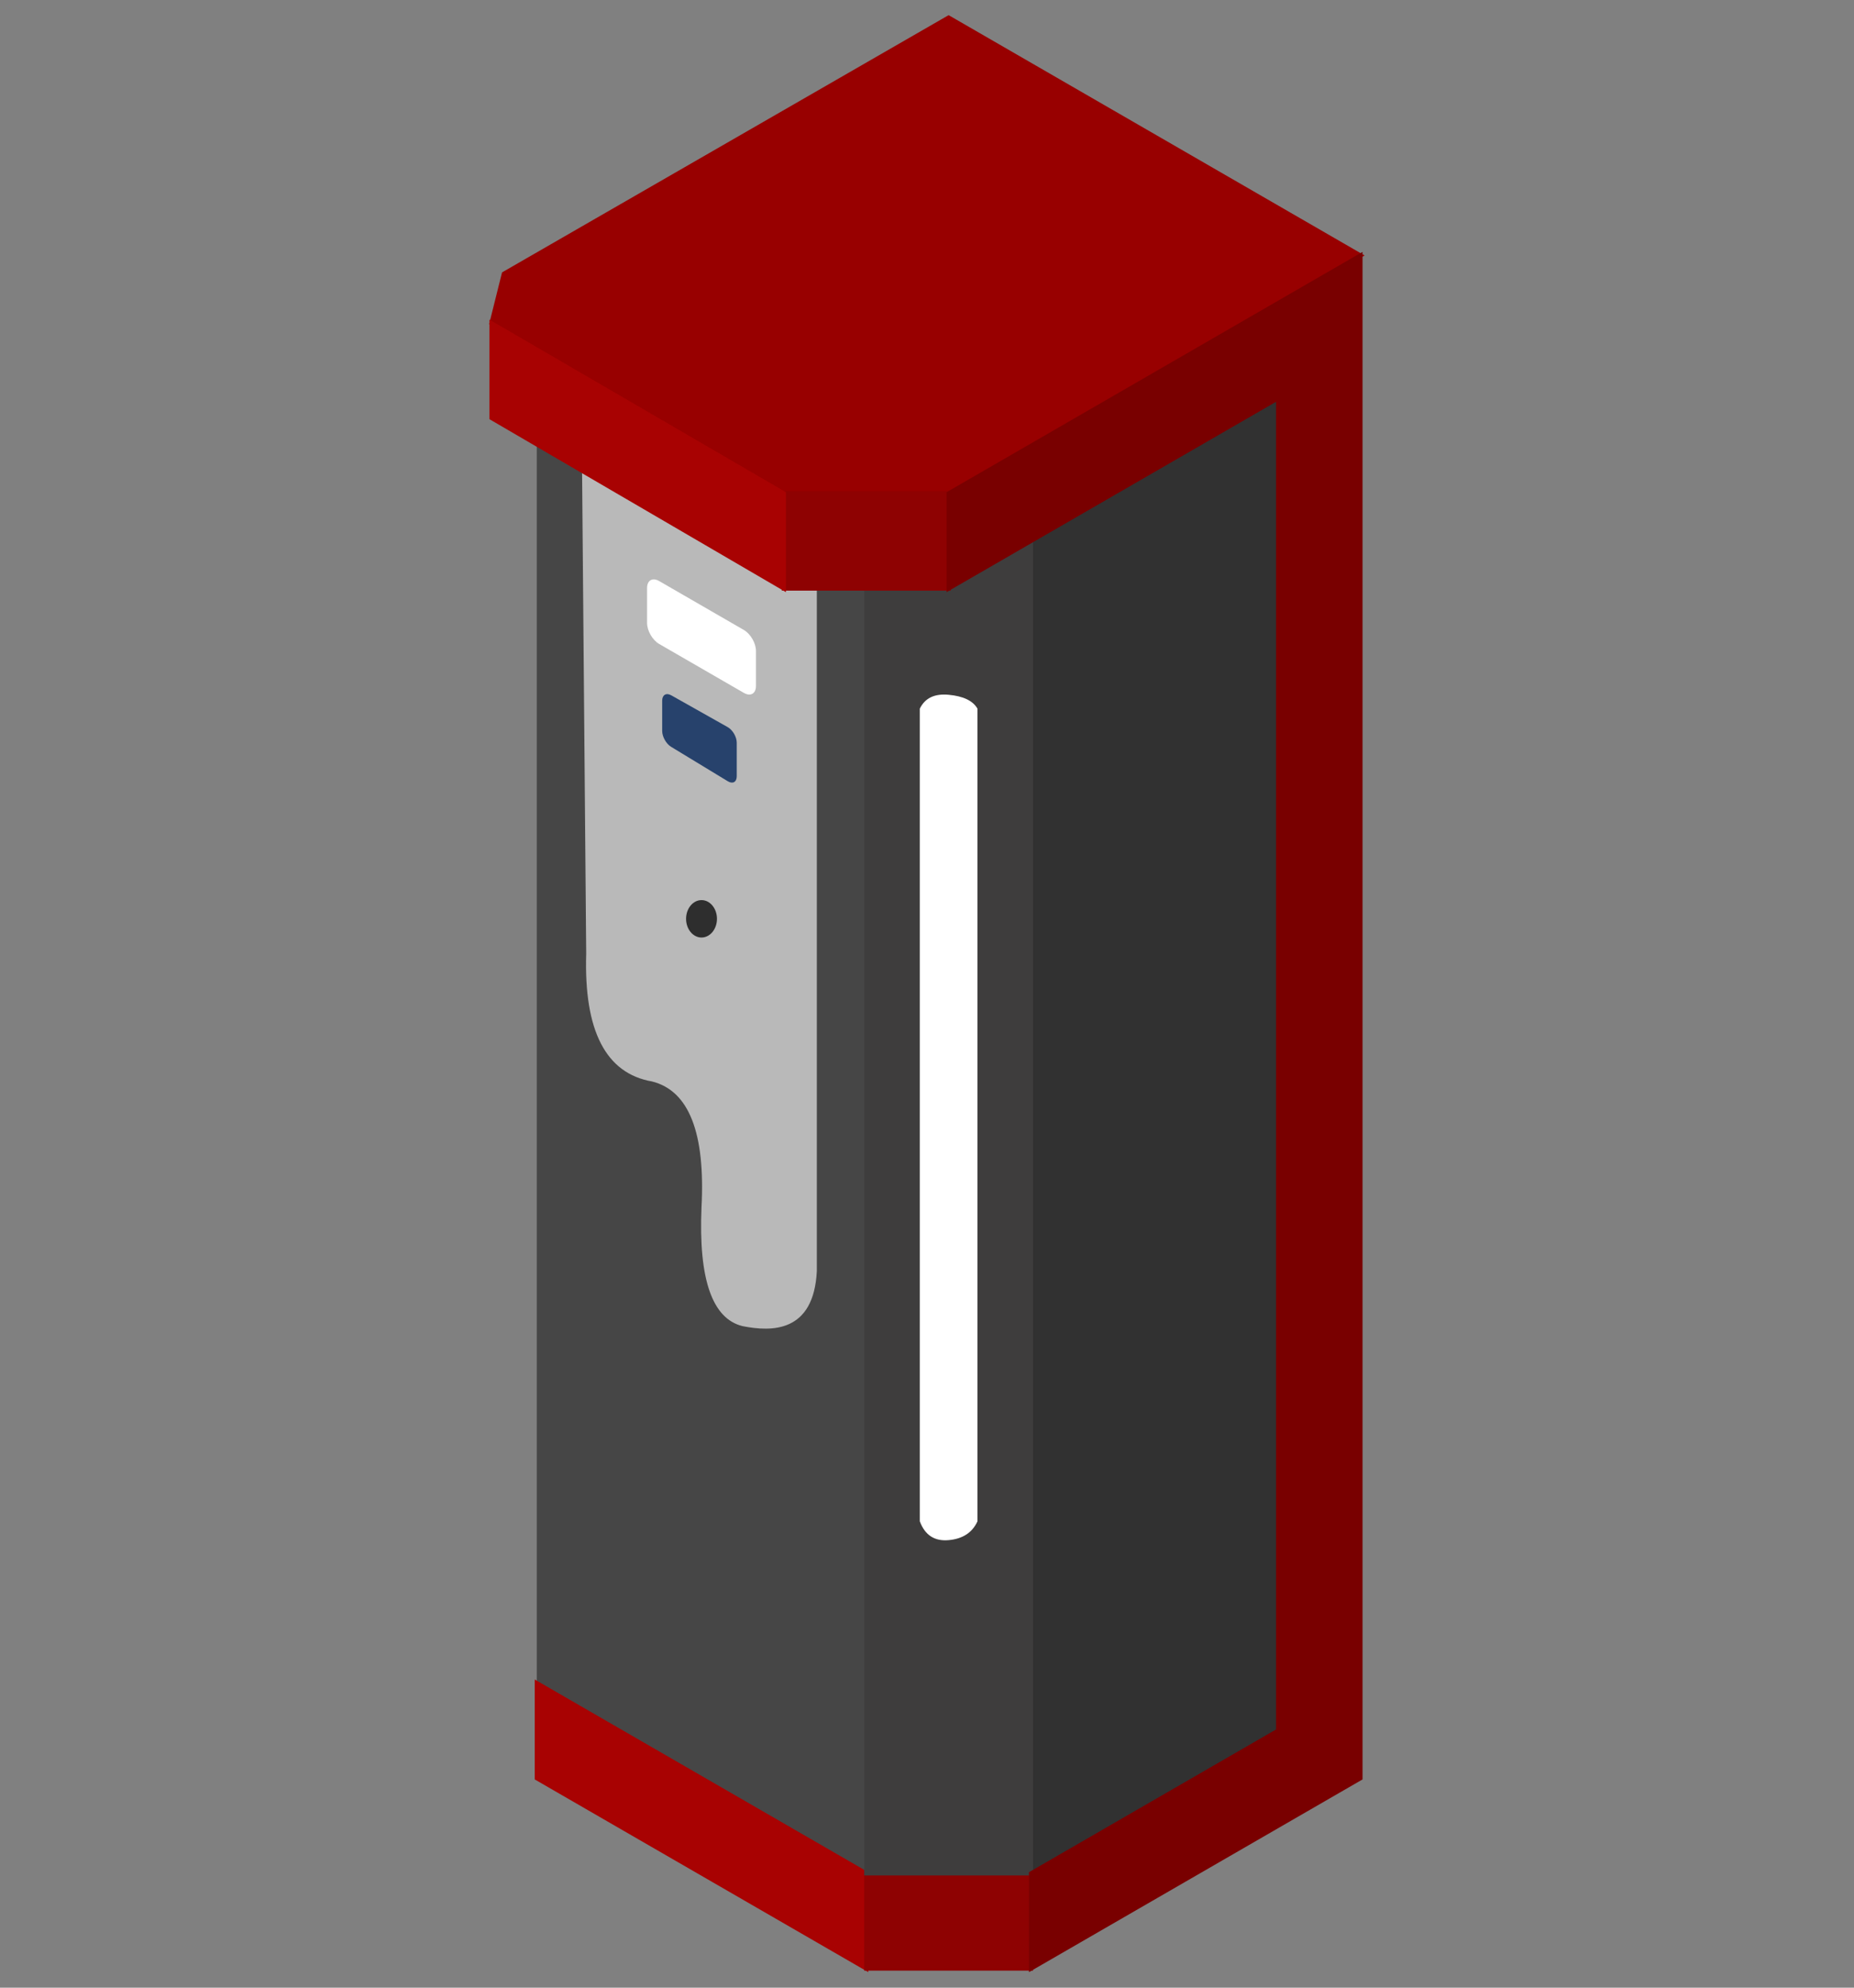 <!--?xml Version="1.0" encoding="UTF-8" standalone="no"?-->
<!-- Generator: Gravit.io -->

<svg
   xmlns:dc="http://purl.org/dc/elements/1.1/"
   xmlns:cc="http://creativecommons.org/ns#"
   xmlns:rdf="http://www.w3.org/1999/02/22-rdf-syntax-ns#"
   xmlns:svg="http://www.w3.org/2000/svg"
   xmlns="http://www.w3.org/2000/svg"
   xmlns:sodipodi="http://sodipodi.sourceforge.net/DTD/sodipodi-0.dtd"
   xmlns:inkscape="http://www.inkscape.org/namespaces/inkscape"
   style="isolation:isolate"
   viewBox="0 0 560 600"
   width="560pt"
   height="600pt"
   Version="1.1"
   id="svg37"
   sodipodi:docname="Entrada.svg"
   inkscape:Version="0.92.4 (5da689c313, 2019-01-14)">
  <rect x="0" y="0" width="560" height="600" fill="#808080" stroke="none"/>
  <sodipodi:namedview
     pagecolor="#ffffff"
     bordercolor="#666666"
     borderopacity="1"
     objecttolerance="10"
     gridtolerance="10"
     guidetolerance="10"
     inkscape:pageopacity="0"
     inkscape:pageshadow="2"
     inkscape:window-width="1920"
     inkscape:window-height="1027"
     id="namedview39"
     showgrid="false"
     inkscape:zoom="0.834386"
     inkscape:cx="90.57995"
     inkscape:cy="389.13952"
     inkscape:window-x="-8"
     inkscape:window-y="-8"
     inkscape:window-maximized="1"
     inkscape:current-layer="svg37" />
  <defs
     id="defs5">
    <clipPath
       id="_clipPath_wqIyfaPj75GZeaSkzZvr08PrwYJAqnuk">
      <rect
         width="560"
         height="600"
         id="rect2" />
    </clipPath>
  </defs>
  <g
     clip-path="url(#_clipPath_wqIyfaPj75GZeaSkzZvr08PrwYJAqnuk)"
     id="g35"
     transform="matrix(1.244,0,0,1.244,-36.907,-95.26)">
    <path
       d="M 160,484.974 V 184.752 l 60,34.641 20,-0.393 v 312.162 z"
       id="path7"
       inkscape:connector-curvature="0"
       style="fill:#464646" />
    <path
       d="m 280,531.162 60,-34.641 V 173.205 l -60,34.641 z"
       id="path9"
       inkscape:connector-curvature="0"
       style="fill:#313131" />
    <path
       d="M 260,196.299 360,138.564 260,80.829 152,143 l -3,12 71,41.299 z"
       stroke-miterlimit="3"
       id="path11"
       inkscape:connector-curvature="0"
       style="vector-effect:non-scaling-stroke;fill:#980000;stroke:#980000;stroke-width:1;stroke-linecap:square;stroke-linejoin:miter;stroke-miterlimit:3" />
    <path
       d="m 240,554.256 -80,-46.188 v -23.094 l 80,46.188 z"
       stroke-miterlimit="3"
       id="path13"
       inkscape:connector-curvature="0"
       style="vector-effect:non-scaling-stroke;fill:#a80202;stroke:#a80202;stroke-width:1;stroke-linecap:square;stroke-linejoin:miter;stroke-miterlimit:3" />
    <path
       d="m 240,554.256 h 40 v -23.094 h -40 z"
       stroke-miterlimit="3"
       id="path15"
       inkscape:connector-curvature="0"
       style="vector-effect:non-scaling-stroke;fill:#8e0202;stroke:#8e0202;stroke-width:1;stroke-linecap:square;stroke-linejoin:miter;stroke-miterlimit:3" />
    <path
       d="m 240,219 20,0.393 20,-11.547 v 323.316 h -40 z"
       stroke-miterlimit="3"
       id="path17"
       inkscape:connector-curvature="0"
       style="vector-effect:non-scaling-stroke;fill:#3e3d3d;stroke:#3e3d3d;stroke-width:1;stroke-linecap:square;stroke-linejoin:miter;stroke-miterlimit:3" />
    <path
       d="m 253,248.534 q 1.867,-3.849 7,-3.37 5.366,0.5 7,3.37 v 27.399 143.592 26.199 q -1.867,4.107 -7,4.57 -5.133,0.463 -7,-4.57 V 419.525 275.933 Z"
       id="path19"
       inkscape:connector-curvature="0"
       style="fill:#ffffff" />
    <path
       d="m 172,308 c -0.577,18.707 4.766,29.05 16,31 8.932,2.249 12.942,12.427 12,30.504 -0.75,17.455 2.593,27.088 10,28.868 7,1.378 17.25,1.628 18,-13.372 V 219 l -8,0.393 L 171,191 Z"
       id="path21"
       inkscape:connector-curvature="0"
       style="fill:#b9b9b9" />
    <path
       d="m 220,196.299 h 40 v 23.094 h -40 z"
       stroke-miterlimit="3"
       id="path23"
       inkscape:connector-curvature="0"
       style="vector-effect:non-scaling-stroke;fill:#8e0202;stroke:#8e0202;stroke-width:1;stroke-linecap:square;stroke-linejoin:miter;stroke-miterlimit:3" />
    <path
       d="m 149,155 71,41.299 v 23.094 L 149,178 Z"
       stroke-miterlimit="3"
       id="path25"
       inkscape:connector-curvature="0"
       style="vector-effect:non-scaling-stroke;fill:#a80202;stroke:#a80202;stroke-width:1;stroke-linecap:square;stroke-linejoin:miter;stroke-miterlimit:3" />
    <path
       d="m 260,196.299 v 23.094 l 80,-46.188 v 323.316 l -60,34.641 v 23.094 l 80,-46.188 V 138.564 Z"
       stroke-miterlimit="3"
       id="path27"
       inkscape:connector-curvature="0"
       style="vector-effect:non-scaling-stroke;fill:#790000;stroke:#790000;stroke-width:1;stroke-linecap:square;stroke-linejoin:miter;stroke-miterlimit:3" />
    <ellipse
       cx="200"
       cy="299.527"
       rx="3.75"
       ry="4.54"
       id="ellipse29"
       style="vector-effect:non-scaling-stroke;fill:#2e2e2e" />
    <path
       d="m 189.713,217.567 20.574,11.878 c 1.619,0.935 2.933,3.212 2.933,5.081 v 8.491 c 0,1.869 -1.314,2.628 -2.933,1.694 l -20.574,-11.878 c -1.619,-0.935 -2.933,-3.212 -2.933,-5.081 v -8.491 c 0,-1.87 1.314,-2.628 2.933,-1.694 z"
       id="path31"
       inkscape:connector-curvature="0"
       style="fill:#ffffff" />
    <path
       d="m 192.652,245.297 13.696,7.712 c 1.216,0.685 2.203,2.374 2.203,3.769 v 8.162 c 0,1.396 -0.968,1.941 -2.161,1.217 l -13.78,-8.365 c -1.193,-0.724 -2.161,-2.445 -2.161,-3.84 v -7.367 c 0,-1.395 0.987,-1.972 2.203,-1.288 z"
       id="path33"
       inkscape:connector-curvature="0"
       style="fill:#27426c" />
  </g>
</svg>
